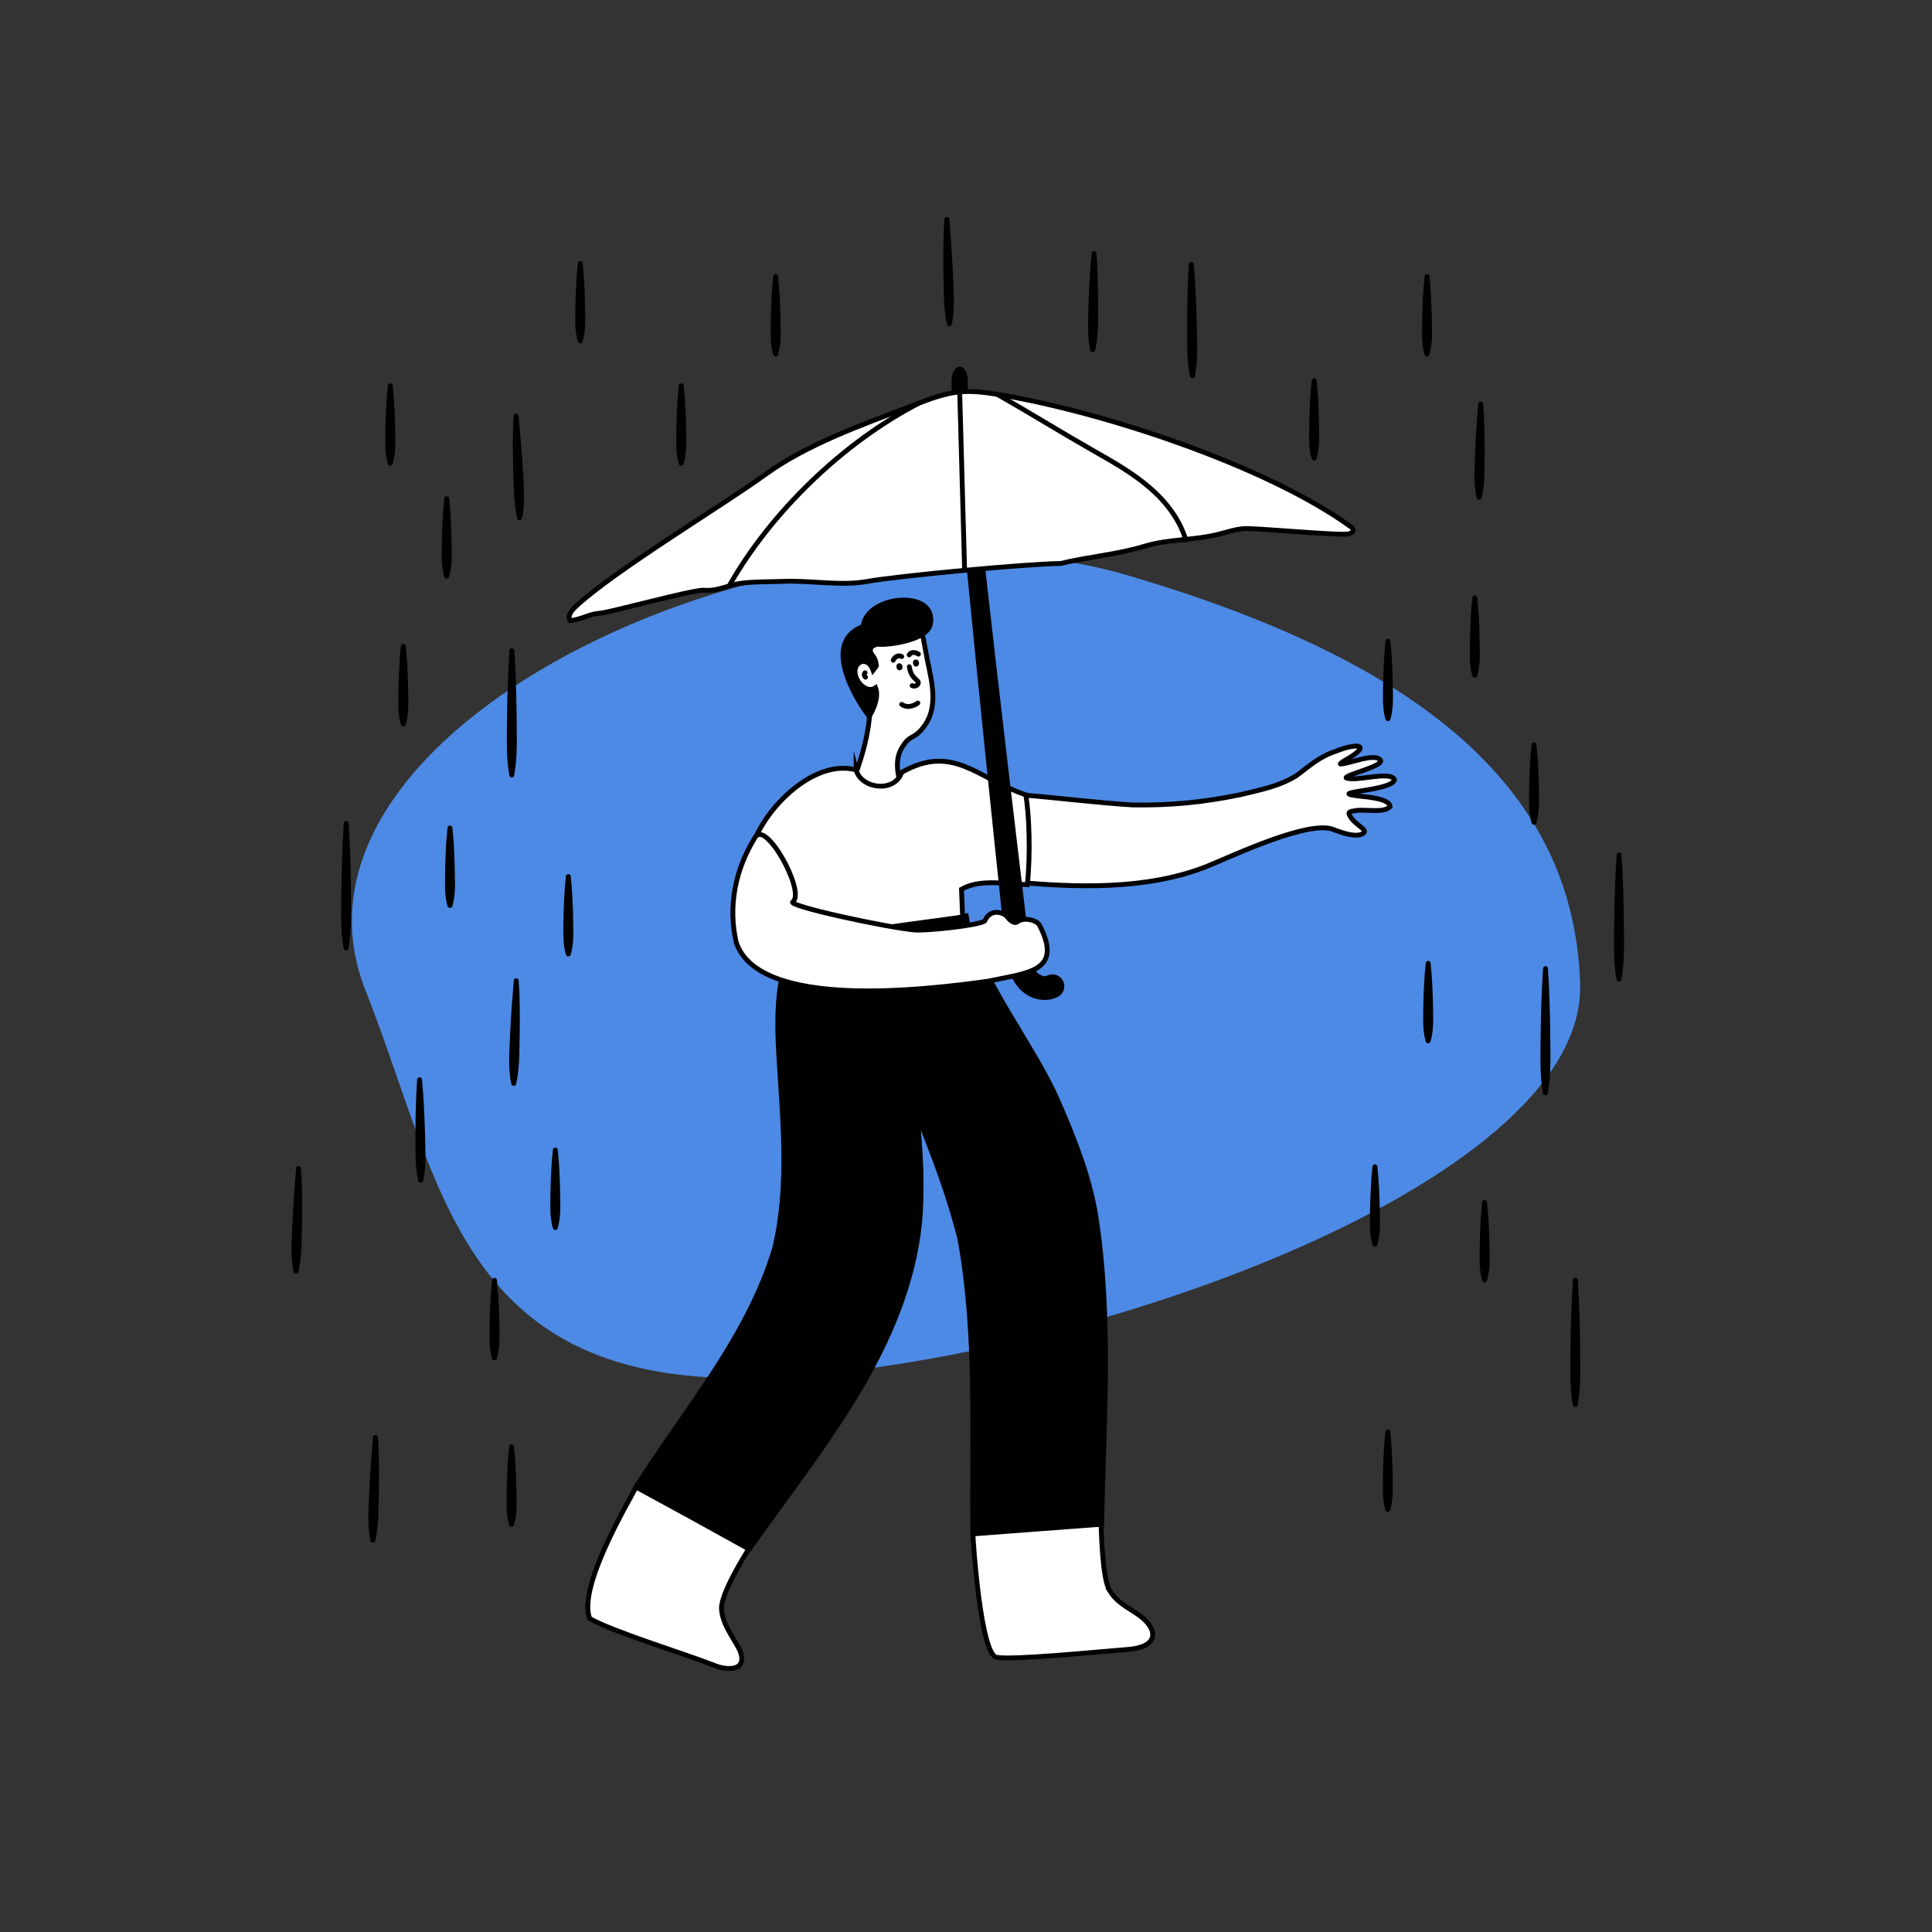 <?xml version="1.0" encoding="UTF-8"?><svg id="Layer_1" xmlns="http://www.w3.org/2000/svg" viewBox="0 0 800 800"><rect x="0" y="0" width="800" height="800" fill="#333333" stroke="none"/><defs><style>.cls-1{stroke-miterlimit:100;}.cls-1,.cls-2,.cls-3,.cls-4,.cls-5{fill:#fff;}.cls-1,.cls-3,.cls-4,.cls-6,.cls-7,.cls-8,.cls-5,.cls-9{stroke:#000;stroke-width:2px;}.cls-10{fill:#4D8AE5;}.cls-3,.cls-6,.cls-7,.cls-9{stroke-miterlimit:10;}.cls-4{stroke-linejoin:round;}.cls-4,.cls-6{stroke-linecap:round;}.cls-6,.cls-7{fill:none;}.cls-8,.cls-5{stroke-miterlimit:24;}</style></defs><path id="background_shape" class="cls-10" d="M151.3,409.98c31.8,80.46,38.8,164.32,163.05,160.58,124.24-3.73,342.48-78.78,339.94-163.2-2.54-84.42-72.15-135.3-187.65-169.21-135.07-39.65-359.25,60.75-315.34,171.83Z"/><g><path class="cls-3" d="M418.89,365.11c26.71,2.46,55.87,3.54,80.99-6.42,9.85-3.96,43.28-19.97,52.93-14.94,4.25,1.54,8.62,2.89,11.31,1.55,3.39-1.7-3.82-3.64-5.49-8.21-.3-.81,.62-1.18,2.18-1.34,3.75-.96,12.35,1.24,14.81-1.8-.38-2.44-4.72-3.26-8.96-3.89-23.03-2.21,10.27-2.02,10.75-7.3-1.96-3.71-15.96,1.06-20.01-.66-.68-1.19,15.8-4.92,14.22-7.34-2.4-3.19-12.84,1.54-16.56,1.6-.43-.27,2.03-1.57,4.39-3.02,8.36-5.45,1.27-5.36-6.2-2.3-7.37,2.45-11.02,6.22-16.65,10.29-7.39,4.42-14.43,5.62-23.02,7.74-15.53,3.21-28.75,4.44-44.41,4.25-15.5-.95-31.11-2.98-46.7-4.22-8.74,7.55-7.85,25.93-3.58,36.03Z"/><g><path class="cls-3" d="M355.1,269.77c7.97-2.22,13.8-5.84,20.43-14.43,7.13,2.3,6.14,7.76,9.35,22.24,2.23,10.19,2.15,17.85-2.74,23.86-4.22,5.22-5.27,2.3-8.86,8.48-3.59,6.17-.6,13.91,1.06,20.16-4.51,10.63-21.79,8.22-24.58-.32,4.94-7.19,11.63-28.41,10.31-40.31-6.69,2.07-9-16.36-4.97-19.68Z"/><path class="cls-6" d="M358.39,280.41s-1.02-.98-.18-1.84"/><path class="cls-6" d="M369.86,273.39c.41-.86,1.67-2.5,3.53-1.53"/><path class="cls-6" d="M380.3,270.86c-.74-.57-2.91-1.32-3.82,.31"/><path class="cls-6" d="M376.52,276.07c.85,5.77,4.69,5.32,3.52,7.26-.41,.7-1.55,1-2.34,.57"/><path d="M380.52,274.31c-.34-1.91-2.85-1.46-2.45,.47,.34,1.95,2.85,1.45,2.45-.47Zm0,0c-.34-1.91-2.85-1.46-2.45,.47,.34,1.95,2.85,1.45,2.45-.47Z"/><path d="M373.68,275.86c-.34-1.91-2.84-1.46-2.45,.47,.34,1.94,2.85,1.44,2.45-.47Zm0,0c-.34-1.91-2.84-1.46-2.45,.47,.34,1.94,2.85,1.44,2.45-.47Z"/><path class="cls-6" d="M380.05,291.12s-3.5,2.77-6.68,.55"/><path class="cls-9" d="M357.44,259.38c1.22-13.01,30.5-15.61,27.82-1.09-1.01,7-18.13,8.88-21.09,8.5-3.25-.42-4.72,2.3-3.11,4.24,1.1,1.4,1.56,2.35,1.86,4.6,.09,.07-1.37,1.92-1.37,1.92-2.54-7.28-10.81-2.56-6.08,4.81,1.51,2.13,4.28,4.24,7.09,2.42,1.89,4.93-2.65,11.87-2.65,11.87-5.85-7.61-19.77-30.86-2.47-37.27Z"/></g><path class="cls-5" d="M354.5,318.8c2.06,7.93,16.05,9.6,18.84,1.02,21.32-12.07,31.24,2.49,51.41,9.31,1.42,7.99,2,24.69,.64,37.21-12.61-.82-20.33-1.95-27.26,1.89,.21,5.83,1.57,38.44,2.72,44.84-22.78,1.07-50.36-.41-73.73,1.28,1.62-7.3,1.19-36.16,1.04-43.1-5-.85-17.55-12.57-17.61-13.14-1.64-14.89,23.23-44.96,43.95-39.3Z"/><path class="cls-3" d="M459.51,658.67c4.66,7.78,13.96,8.65,17.36,16.03,2.36,6.43-5.56,7.95-9.82,8.3-14.31,1.14-47.18,4.42-54.34,3.27-6.67-.98-9.8-48.27-9.87-51.44,14.16-2.2,38.22-3.29,53.08-3.74,.09,1.2,.41,22.95,3.6,27.58Z"/><g><path class="cls-3" d="M298.74,666.17c.46,6.51,4.6,11.37,7.34,16.68,4.22,9.27-5.05,9.13-10.94,6.48-12.99-4.99-41.15-13.6-50.97-19.13-5.01-13.28,16.17-48.29,19.37-54.75,4.82,1.5,37.68,19.93,46.52,25.85-2.02,3.28-11.53,18.61-11.31,24.85Z"/><path class="cls-9" d="M453.76,503.58c-2.57-16.05-8.87-32.05-15.23-46.59-10.25-24.43-34.09-52.48-38.44-77.64-3.76,1.23-64.75,7.64-70.25,12.55s-9.03,18.41-7.39,44.3c1.53,26.93,4.64,54.49-1.71,80.78-11.1,36.84-36.7,66.09-57.39,98.77,15.69,8.48,31.32,17.06,46.88,25.74,29.07-41.28,65.03-82.78,70.56-135.15,1.31-15.21,.38-30.27-1.11-45.23,6.78,17.09,13.45,34.35,17.82,52.01,7.23,39.74,4.84,81.36,5.34,122.03l53.32-4.01c.87-42.03,4.18-85.36-2.4-127.55Z"/></g><path class="cls-8" d="M432.58,413.07c-3.95,0-8.3-1.94-11.21-6.26-3.02-4.48-3.56-9.83-3.99-14.12-1.06-10.51-23.37-219.66-22.37-235.39,.18-2.83,1.38-4.82,2.7-4.43,1.31,.39,2.23,3,2.05,5.83-1,15.75,24.39,222.65,25.46,233.19,.36,3.6,.78,7.67,2.69,10.51,1.34,1.99,4.2,3.49,6.01,2.52,1.92-1.03,4.3-.31,5.33,1.61,1.03,1.92,.3,4.3-1.61,5.33-1.47,.79-3.21,1.2-5.05,1.2Z"/><path class="cls-4" d="M430.55,383.29c-1.33-2.63-6.95-3.4-9.06-1.76-1.55,1.57-4.1-1.26-4.49-2.03-1.32-1.53-6.77-3.71-9.26,1.87-2.97,1.9-22.58,3.91-28.49,3.76-11.34-.89-53.33-10-50.99-11.67,5.51-3.94-11.38-34.74-15.69-26.56-8.45,13.72-11.02,28.95-7.73,43.27,9.3,28.2,78.81,19.66,104.46,16.1,16.31-3.53,30.94-3.9,21.24-22.97Z"/><g><path class="cls-1" d="M376.63,168.42c-20.24,7.69-42.65,15.65-59.94,28.22-17.3,12.56-63.12,40.13-78.58,54.79-1.56,1.47-3.22,3.77-2,5.52,4.12-.24,7.85-2.75,11.96-2.98,4.21-.24,39.33-9.99,43.53-9.57,5.31,.53,10.02-2.17,15.05-2.85,5.87-.79,12.21-.6,18.15-.83,10.73-.41,23.62,1.97,34.05,.08,13.13-2.38,66.97-7.39,80.31-7.47,11.43-2.79,23.53-3.72,34.74-7.14,10.03-3.06,20.55-2.38,30.8-5,3.47-.88,6.9-2.06,10.47-2.31,4.3-.31,38.73,2.91,42.98,2.25,1.07-.17,2.4-.86,2.14-1.91-.12-.47-.53-.79-.92-1.07-34.96-25.37-103.42-47.88-146.45-54.86-5.21-.85-10.51-1.51-15.76-.98-5.78,.58-11.31,2.58-16.73,4.67-1.26,.48-2.53,.97-3.8,1.45Z"/><path class="cls-7" d="M380.43,166.97c-31.13,16.16-60.97,44.82-78.31,75.31"/><path class="cls-7" d="M397.4,162.74l2.02,73.17"/><path class="cls-7" d="M412.92,163.28c13.2,7.5,27.16,16.15,40.35,23.65,7.96,4.52,15.98,9.09,22.9,15.09,6.92,6,12.73,13.62,15.1,22.47"/></g></g><path d="M241.26,108.97c.59,5.4,.83,10.82,.97,16.24,.02,5.46,.57,10.88-.97,16.24-.26,.98-1.75,.97-2,0-.8-2.71-1.02-5.41-1.06-8.12,0-5.42,.1-10.83,.41-16.24,.14-2.71,.35-5.41,.65-8.12,.12-1.17,1.88-1.17,2,0h0Z"/><path d="M591.9,114.37c.59,5.4,.83,10.82,.97,16.24,.02,5.46,.57,10.88-.97,16.24-.26,.98-1.75,.97-2,0-.8-2.71-1.02-5.41-1.06-8.12,0-5.42,.1-10.83,.41-16.24,.14-2.71,.35-5.41,.65-8.12,.12-1.17,1.88-1.17,2,0h0Z"/><g><path class="cls-2" d="M613.1,167.18c0,10.83-.62,28.17-.62,39"/><path d="M614.1,167.18c.58,6.51,.66,13.03,.66,19.54-.12,6.53,.27,13.02-1.27,19.46-.23,1.03-1.77,1.03-2,0-.8-3.26-.95-6.53-.95-9.79,.12-6.51,.39-13,.82-19.49,.2-3.24,.45-6.48,.76-9.72,.12-1.19,1.88-1.2,2,0h0Z"/></g><g><path class="cls-2" d="M392.08,90.76c0,10.83,1.03,32.68,1.03,43.5"/><path d="M393.08,90.76c.93,10.83,1.6,21.7,1.9,32.57,.03,3.63-.07,7.28-.87,10.93-.21,1.05-1.78,1.06-2,0-.81-3.61-1.09-7.21-1.25-10.83-.19-7.25-.35-14.5-.24-21.76,.05-3.63,.17-7.27,.46-10.92,.1-1.2,1.9-1.22,2,0h0Z"/></g><g><path class="cls-2" d="M453.02,104.91c0,10.83-.58,29.32-.58,40.14"/><path d="M454.02,104.91c.49,6.68,.64,13.37,.68,20.07-.07,6.74,.37,13.45-1.26,20.1-.24,1.03-1.78,1.01-1.99-.03-1.44-6.66-.8-13.35-.68-20.07,.23-6.7,.57-13.39,1.25-20.07,.1-1.21,1.9-1.22,2,0h0Z"/></g><path d="M322.18,114.37c.59,5.4,.83,10.82,.97,16.24,.02,5.46,.57,10.88-.97,16.24-.26,.98-1.75,.97-2,0-.8-2.71-1.02-5.41-1.06-8.12,0-5.42,.1-10.83,.41-16.24,.14-2.71,.35-5.41,.65-8.12,.12-1.17,1.88-1.17,2,0h0Z"/><g><path class="cls-2" d="M493.29,109.38c0,10.83,.52,35.63,.52,46.46"/><path d="M494.29,109.38c.66,7.73,1.01,15.48,1.22,23.23,.11,7.77,.74,15.52-.71,23.23-.19,1.06-1.79,1.09-2,.02-.85-3.88-1.09-7.76-1.19-11.64-.09-7.74-.07-15.49,.15-23.23,.11-3.87,.27-7.75,.52-11.61,.1-1.22,1.9-1.23,2,0h0Z"/></g><path d="M545.15,157.52c.59,5.4,.83,10.82,.97,16.24,.02,5.46,.57,10.88-.97,16.24-.26,.98-1.75,.97-2,0-.8-2.71-1.02-5.41-1.06-8.12,0-5.42,.1-10.83,.41-16.24,.14-2.71,.35-5.41,.65-8.12,.12-1.17,1.88-1.17,2,0h0Z"/><path d="M187.32,342.73c.59,5.4,.83,10.82,.97,16.24,.02,5.46,.57,10.88-.97,16.24-.26,.98-1.75,.97-2,0-.8-2.71-1.02-5.41-1.06-8.12,0-5.42,.1-10.83,.41-16.24,.14-2.71,.35-5.41,.65-8.12,.12-1.17,1.88-1.17,2,0h0Z"/><g><path class="cls-2" d="M173.73,447.02c0,10.83,.51,31.11,.51,41.93"/><path d="M174.73,447.02c.67,6.98,1,13.97,1.22,20.97,.11,7.02,.74,14.01-.71,20.97-.21,1.04-1.77,1.06-1.99,.02-.85-3.5-1.09-7.01-1.19-10.51-.08-6.99-.07-13.98,.16-20.97,.1-3.49,.26-6.99,.52-10.48,.1-1.21,1.9-1.23,2,0h0Z"/></g><path d="M611.68,247.43c.59,5.4,.83,10.82,.97,16.24,.02,5.46,.57,10.88-.97,16.24-.26,.98-1.75,.97-2,0-.8-2.71-1.02-5.41-1.06-8.12,0-5.42,.1-10.83,.41-16.24,.14-2.71,.35-5.41,.65-8.12,.12-1.17,1.88-1.17,2,0h0Z"/><path d="M575.66,592.81c.59,5.4,.83,10.82,.97,16.24,.02,5.46,.57,10.88-.97,16.24-.26,.98-1.75,.97-2,0-.8-2.71-1.02-5.41-1.06-8.12,0-5.42,.1-10.83,.41-16.24,.14-2.71,.35-5.41,.65-8.12,.12-1.17,1.88-1.17,2,0h0Z"/><path d="M636.2,308.28c.59,5.4,.83,10.82,.97,16.24,.02,5.46,.57,10.88-.97,16.24-.26,.98-1.75,.97-2,0-.8-2.71-1.02-5.41-1.06-8.12,0-5.42,.1-10.83,.41-16.24,.14-2.71,.35-5.41,.65-8.12,.12-1.17,1.88-1.17,2,0h0Z"/><path d="M615.74,497.79c.59,5.4,.83,10.82,.97,16.24,.02,5.46,.57,10.88-.97,16.24-.26,.98-1.75,.97-2,0-.8-2.71-1.02-5.41-1.06-8.12,0-5.42,.1-10.83,.41-16.24,.14-2.71,.35-5.41,.65-8.12,.12-1.17,1.88-1.17,2,0h0Z"/><path d="M592.37,398.77c.59,5.4,.83,10.82,.97,16.24,.02,5.46,.57,10.88-.97,16.24-.26,.98-1.75,.97-2,0-.8-2.71-1.02-5.41-1.06-8.12,0-5.42,.1-10.83,.41-16.24,.14-2.71,.35-5.41,.65-8.12,.12-1.17,1.88-1.17,2,0h0Z"/><path d="M575.72,265.41c.59,5.4,.83,10.82,.97,16.24,.02,5.46,.57,10.88-.97,16.24-.26,.98-1.75,.97-2,0-.8-2.71-1.02-5.41-1.06-8.12,0-5.42,.1-10.83,.41-16.24,.14-2.71,.35-5.41,.65-8.12,.12-1.17,1.88-1.17,2,0h0Z"/><path d="M570.32,482.99c.59,5.4,.83,10.82,.97,16.24,.02,5.46,.57,10.88-.97,16.24-.26,.98-1.75,.97-2,0-.8-2.71-1.02-5.41-1.06-8.12,0-5.42,.1-10.83,.41-16.24,.14-2.71,.35-5.41,.65-8.12,.12-1.17,1.88-1.17,2,0h0Z"/><path d="M185.98,206.37c.59,5.4,.83,10.82,.97,16.24,.02,5.46,.57,10.88-.97,16.24-.26,.98-1.75,.97-2,0-.8-2.71-1.02-5.41-1.06-8.12,0-5.42,.1-10.83,.41-16.24,.14-2.71,.35-5.41,.65-8.12,.12-1.17,1.88-1.17,2,0h0Z"/><path d="M168,267.51c.59,5.4,.83,10.82,.97,16.24,.02,5.46,.57,10.88-.97,16.24-.26,.98-1.75,.97-2,0-.8-2.71-1.02-5.41-1.06-8.12,0-5.42,.1-10.83,.41-16.24,.14-2.71,.35-5.41,.65-8.12,.12-1.17,1.88-1.17,2,0h0Z"/><g><path class="cls-2" d="M213.75,405.97c0,10.83-1.03,32.04-1.03,42.87"/><path d="M214.75,405.97c.56,7.17,.53,14.33,.45,21.5-.2,7.17,.08,14.3-1.48,21.37-.22,1.05-1.79,1.05-2,0-1.5-7.15-.69-14.31-.45-21.5,.36-7.14,.86-14.26,1.48-21.37,.1-1.2,1.89-1.22,2,0h0Z"/></g><g><path class="cls-2" d="M123.62,483.73c0,10.83-1.03,32.04-1.03,42.87"/><path d="M124.62,483.73c.56,7.17,.53,14.33,.45,21.5-.2,7.17,.08,14.3-1.48,21.37-.22,1.05-1.79,1.05-2,0-1.5-7.15-.69-14.31-.45-21.5,.36-7.14,.86-14.26,1.48-21.37,.1-1.2,1.89-1.22,2,0h0Z"/></g><g><path class="cls-2" d="M155.44,595.06c0,10.83-1.03,32.04-1.03,42.87"/><path d="M156.44,595.06c.56,7.17,.53,14.33,.45,21.5-.2,7.17,.08,14.3-1.48,21.37-.22,1.05-1.79,1.05-2,0-1.5-7.15-.69-14.31-.45-21.5,.36-7.14,.86-14.26,1.48-21.37,.1-1.2,1.89-1.22,2,0h0Z"/></g><path d="M230.94,476.1c.59,5.4,.83,10.82,.97,16.24,.02,5.46,.57,10.88-.97,16.24-.26,.98-1.75,.97-2,0-.8-2.71-1.02-5.41-1.06-8.12,0-5.42,.1-10.83,.41-16.24,.14-2.71,.35-5.41,.65-8.12,.12-1.17,1.88-1.17,2,0h0Z"/><g><path class="cls-2" d="M211.96,269.31c0,10.83-.05,40.98-.05,51.8"/><path d="M212.96,269.31c.56,8.62,.82,17.26,.94,25.9,.01,8.66,.55,17.3-.99,25.9-.19,1.08-1.82,1.09-2,0-.8-4.32-.99-8.63-1.04-12.95,0-8.64,.12-17.27,.43-25.9,.16-4.32,.37-8.64,.66-12.95,.1-1.21,1.9-1.23,2,0h0Z"/></g><g><path class="cls-2" d="M143.36,340.89c0,10.83-.05,40.98-.05,51.8"/><path d="M144.36,340.89c.56,8.62,.82,17.26,.94,25.9,.01,8.66,.55,17.3-.99,25.9-.19,1.08-1.82,1.09-2,0-.8-4.32-.99-8.63-1.04-12.95,0-8.64,.12-17.27,.43-25.9,.16-4.32,.37-8.64,.66-12.95,.1-1.21,1.9-1.23,2,0h0Z"/></g><g><path class="cls-2" d="M670.43,353.87c0,10.83-.05,40.98-.05,51.8"/><path d="M671.43,353.87c.56,8.62,.82,17.26,.94,25.9,.01,8.66,.55,17.3-.99,25.9-.19,1.08-1.82,1.09-2,0-.8-4.32-.99-8.63-1.04-12.95,0-8.64,.12-17.27,.43-25.9,.16-4.32,.37-8.64,.66-12.95,.1-1.21,1.9-1.23,2,0h0Z"/></g><g><path class="cls-2" d="M652.33,529.98c0,10.83-.05,40.98-.05,51.8"/><path d="M653.33,529.98c.56,8.62,.82,17.26,.94,25.9,.01,8.66,.55,17.3-.99,25.9-.19,1.08-1.82,1.09-2,0-.8-4.32-.99-8.63-1.04-12.95,0-8.64,.12-17.27,.43-25.9,.16-4.32,.37-8.64,.66-12.95,.1-1.21,1.9-1.23,2,0h0Z"/></g><g><path class="cls-2" d="M639.96,400.97c0,10.83-.05,40.98-.05,51.8"/><path d="M640.96,400.97c.56,8.62,.82,17.26,.94,25.9,.01,8.66,.55,17.3-.99,25.9-.19,1.08-1.82,1.09-2,0-.8-4.32-.99-8.63-1.04-12.95,0-8.64,.12-17.27,.43-25.9,.16-4.32,.37-8.64,.66-12.95,.1-1.21,1.9-1.23,2,0h0Z"/></g><path d="M236.33,362.81c.59,5.4,.83,10.82,.97,16.24,.02,5.46,.57,10.88-.97,16.24-.26,.98-1.75,.97-2,0-.8-2.71-1.02-5.41-1.06-8.12,0-5.42,.1-10.83,.41-16.24,.14-2.71,.35-5.41,.65-8.12,.12-1.17,1.88-1.17,2,0h0Z"/><path d="M205.76,530.04c.59,5.4,.83,10.82,.97,16.24,.02,5.46,.57,10.88-.97,16.24-.26,.98-1.75,.97-2,0-.8-2.71-1.02-5.41-1.06-8.12,0-5.42,.1-10.83,.41-16.24,.14-2.71,.35-5.41,.65-8.12,.12-1.17,1.88-1.17,2,0h0Z"/><path d="M212.83,598.96c.59,5.4,.83,10.82,.97,16.24,.02,5.46,.57,10.88-.97,16.24-.26,.98-1.75,.97-2,0-.8-2.71-1.02-5.41-1.06-8.12,0-5.42,.1-10.83,.41-16.24,.14-2.71,.35-5.41,.65-8.12,.12-1.17,1.88-1.17,2,0h0Z"/><g><path class="cls-2" d="M213.75,172.21c0,10.83,1.43,31.64,1.43,42.46"/><path d="M214.75,172.21c.18,4.36,4.77,44.52,.2,43.24-.4-.09-.69-.4-.78-.78-1.57-6.99-1.39-14.05-1.68-21.14-.17-7.11-.3-14.21,.25-21.32,.1-1.2,1.9-1.22,2,0h0Z"/></g><path d="M162.61,159.62c.59,5.4,.83,10.82,.97,16.24,.02,5.46,.57,10.88-.97,16.24-.26,.98-1.75,.97-2,0-.8-2.71-1.02-5.41-1.06-8.12,0-5.42,.1-10.83,.41-16.24,.14-2.71,.35-5.41,.65-8.12,.12-1.17,1.88-1.17,2,0h0Z"/><path d="M283.08,159.62c.59,5.4,.83,10.82,.97,16.24,.02,5.46,.57,10.88-.97,16.24-.26,.98-1.75,.97-2,0-.8-2.71-1.02-5.41-1.06-8.12,0-5.42,.1-10.83,.41-16.24,.14-2.71,.35-5.41,.65-8.12,.12-1.17,1.88-1.17,2,0h0Z"/></svg>